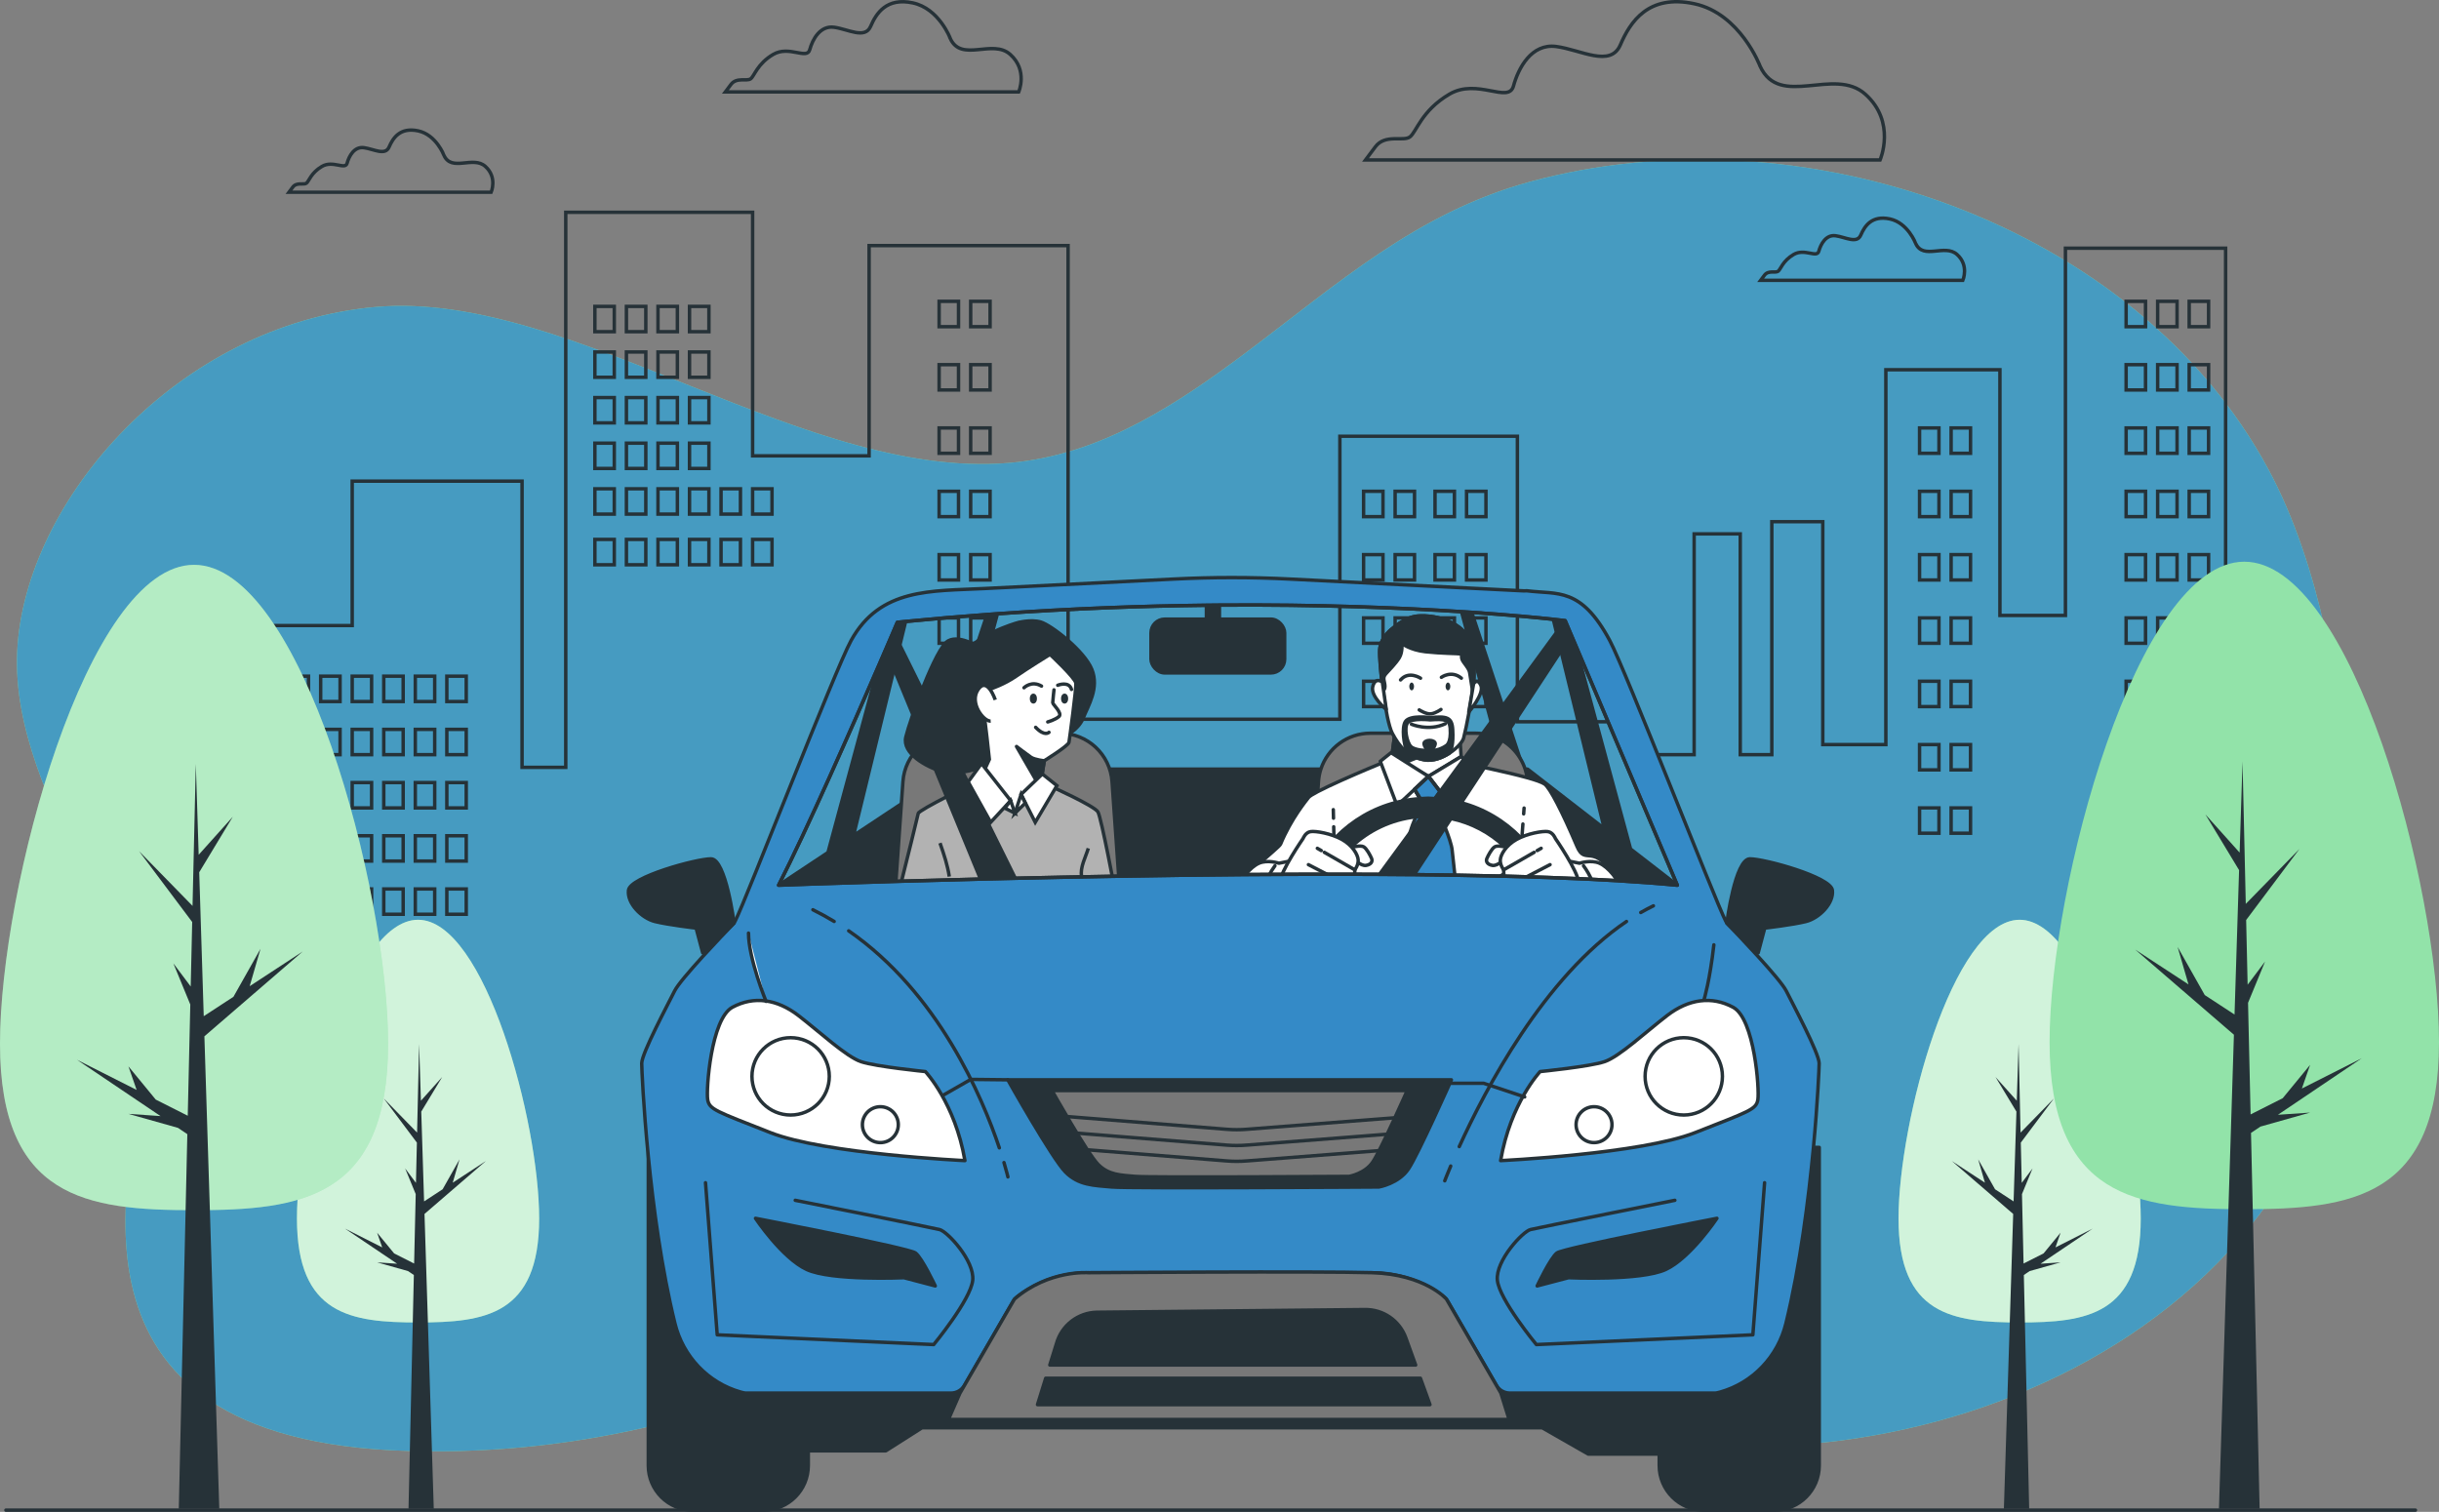 <?xml version="1.0" encoding="UTF-8"?>
<svg xmlns="http://www.w3.org/2000/svg" viewBox="0 0 707.74 438.76">
  <rect x="0" y="0" width="707.74" height="438.76" fill="#808080" stroke="none"/>
  <defs>
    <style>
      .cls-1, .cls-2, .cls-3, .cls-4, .cls-5, .cls-6, .cls-7, .cls-8, .cls-9, .cls-10, .cls-11 {
        stroke: #263238;
      }

      .cls-1, .cls-3, .cls-4, .cls-8, .cls-11 {
        stroke-miterlimit: 10;
      }

      .cls-1, .cls-7, .cls-12, .cls-13 {
        fill: #fff;
      }

      .cls-2 {
        fill: #348ac7;
      }

      .cls-2, .cls-4, .cls-5, .cls-6, .cls-7, .cls-9, .cls-10 {
        stroke-linecap: round;
      }

      .cls-2, .cls-5, .cls-6, .cls-7, .cls-9, .cls-10 {
        stroke-linejoin: round;
      }

      .cls-3, .cls-10, .cls-14 {
        fill: #263238;
      }

      .cls-4, .cls-8, .cls-9 {
        fill: none;
      }

      .cls-15 {
        fill: #348ac7;
        opacity: .8;
      }

      .cls-5 {
        fill: #787878;
      }

      .cls-6 {
        fill: #348ac7;
      }

      .cls-16 {
        fill: #92e3a9;
      }

      .cls-12 {
        opacity: .58;
      }

      .cls-13 {
        opacity: .31;
      }

      .cls-11 {
        fill: #b2b2b2;
      }
    </style>
  </defs>
  <g id="Background_Simple" data-name="Background Simple">
    <g>
      <path class="cls-16" d="m666.68,335.31c17.26-31.96,19.81-68.47,15.76-103.71-3.59-31.26-9.01-67.12-24.17-95.33-38.4-71.48-135.47-105.02-214.29-83.53-32.87,8.96-55.93,29.75-82.33,49.52-19.51,14.62-40.93,28.9-66.14,31.82-60.39,7-129.12-50-186.39-45C51.85,94.08,7.07,145.08,4.99,189.08c-2.08,44,41.65,89,37.49,119-4.17,30-31.24,110,76.01,113s163.48-57,205.13-44c41.65,13,133.28,51,210.34,41,50.27-6.52,99.42-31.21,126.97-73.14,2.08-3.16,3.99-6.37,5.75-9.62Z"/>
      <path class="cls-15" d="m666.68,335.31c17.26-31.96,19.81-68.47,15.76-103.71-3.59-31.26-9.01-67.12-24.17-95.33-38.4-71.48-135.47-105.02-214.29-83.53-32.87,8.96-55.93,29.75-82.33,49.52-19.51,14.62-40.93,28.9-66.14,31.82-60.39,7-129.12-50-186.39-45C51.85,94.08,7.07,145.08,4.99,189.08c-2.08,44,41.65,89,37.49,119-4.17,30-31.24,110,76.01,113s163.48-57,205.13-44c41.65,13,133.28,51,210.34,41,50.27-6.52,99.42-31.21,126.97-73.14,2.08-3.16,3.99-6.37,5.75-9.62Z"/>
    </g>
  </g>
  <g id="Floor">
    <line class="cls-9" x1="1.72" y1="438.26" x2="700.9" y2="438.26"/>
  </g>
  <g id="Clouds">
    <path class="cls-4" d="m275.76,11.17s-3.26-8.7-10.88-10.33c-7.61-1.63-10.61,2.99-12.24,6.8-1.63,3.81-6.53.82-10.61.27s-6.26,3.54-7.07,6.53c-.82,2.99-5.98-1.36-10.61,1.36-4.62,2.72-5.44,6.26-6.53,7.07s-4.08-.54-5.71,1.63l-1.63,2.18h85.12s2.72-6.26-2.45-10.88c-5.17-4.62-14.14,2.45-17.41-4.62Z"/>
    <path class="cls-4" d="m510.74,19.22s-5.72-15.27-19.08-18.13c-13.36-2.86-18.61,5.25-21.47,11.93-2.86,6.68-11.45,1.43-18.61.48-7.16-.95-10.97,6.2-12.4,11.45-1.43,5.25-10.5-2.39-18.61,2.39-8.11,4.77-9.54,10.97-11.45,12.4-1.91,1.43-7.16-.95-10.02,2.86l-2.86,3.82h149.32s4.77-10.97-4.29-19.08c-9.06-8.11-24.81,4.29-30.53-8.11Z"/>
    <path class="cls-4" d="m128.84,45.1s-2.25-6-7.5-7.12c-5.25-1.12-7.31,2.06-8.44,4.69-1.12,2.62-4.5.56-7.31.19-2.81-.37-4.31,2.44-4.87,4.5-.56,2.06-4.12-.94-7.31.94-3.19,1.87-3.75,4.31-4.5,4.87-.75.56-2.81-.37-3.94,1.12l-1.12,1.5h58.67s1.87-4.31-1.69-7.5c-3.56-3.19-9.75,1.69-12-3.19Z"/>
    <path class="cls-4" d="m555.89,70.66s-2.25-6-7.5-7.12c-5.25-1.12-7.31,2.06-8.44,4.69-1.12,2.62-4.5.56-7.31.19-2.81-.38-4.31,2.44-4.87,4.5-.56,2.06-4.12-.94-7.31.94-3.19,1.87-3.75,4.31-4.5,4.87-.75.56-2.81-.37-3.94,1.12l-1.12,1.5h58.67s1.87-4.31-1.69-7.5c-3.56-3.19-9.75,1.69-12-3.19Z"/>
  </g>
  <g id="Buildings">
    <g>
      <polyline class="cls-4" points="46.57 271.21 76.15 271.21 76.15 181.54 102.2 181.54 102.2 139.64 151.49 139.64 151.49 222.7 164.17 222.7 164.17 61.61 218.39 61.61 218.39 132.29 252.19 132.29 252.19 71.28 309.93 71.28 309.93 208.73 388.8 208.73 388.8 126.6 440.31 126.6 440.31 209.47 471.89 209.47 471.89 219.02 491.6 219.02 491.6 154.94 504.98 154.94 504.98 219.02 514.14 219.02 514.14 151.4 528.93 151.4 528.93 216.08 547.23 216.08 547.23 107.3 580.33 107.3 580.33 178.6 599.34 178.6 599.34 72.02 645.82 72.02 645.82 287.38"/>
      <g>
        <rect class="cls-4" x="83.89" y="196.24" width="5.63" height="7.35"/>
        <rect class="cls-4" x="93.05" y="196.24" width="5.63" height="7.35"/>
        <rect class="cls-4" x="102.2" y="196.24" width="5.63" height="7.35"/>
        <rect class="cls-4" x="111.36" y="196.24" width="5.63" height="7.35"/>
        <rect class="cls-4" x="120.51" y="196.24" width="5.63" height="7.35"/>
        <rect class="cls-4" x="129.66" y="196.24" width="5.63" height="7.35"/>
      </g>
      <g>
        <rect class="cls-4" x="172.62" y="141.85" width="5.63" height="7.35"/>
        <rect class="cls-4" x="181.77" y="141.85" width="5.63" height="7.35"/>
        <rect class="cls-4" x="190.93" y="141.85" width="5.63" height="7.35"/>
        <rect class="cls-4" x="200.08" y="141.85" width="5.63" height="7.35"/>
        <rect class="cls-4" x="172.62" y="128.61" width="5.63" height="7.35"/>
        <rect class="cls-4" x="181.77" y="128.61" width="5.63" height="7.35"/>
        <rect class="cls-4" x="190.93" y="128.61" width="5.63" height="7.35"/>
        <rect class="cls-4" x="200.08" y="128.61" width="5.63" height="7.35"/>
        <rect class="cls-4" x="172.62" y="115.38" width="5.63" height="7.35"/>
        <rect class="cls-4" x="181.77" y="115.38" width="5.63" height="7.35"/>
        <rect class="cls-4" x="190.93" y="115.38" width="5.63" height="7.35"/>
        <rect class="cls-4" x="200.08" y="115.38" width="5.63" height="7.35"/>
        <rect class="cls-4" x="172.62" y="102.15" width="5.63" height="7.35"/>
        <rect class="cls-4" x="181.77" y="102.15" width="5.63" height="7.35"/>
        <rect class="cls-4" x="190.93" y="102.15" width="5.63" height="7.35"/>
        <rect class="cls-4" x="200.08" y="102.15" width="5.63" height="7.35"/>
        <rect class="cls-4" x="172.62" y="88.92" width="5.63" height="7.35"/>
        <rect class="cls-4" x="181.77" y="88.92" width="5.63" height="7.35"/>
        <rect class="cls-4" x="190.93" y="88.92" width="5.63" height="7.35"/>
        <rect class="cls-4" x="200.08" y="88.92" width="5.63" height="7.35"/>
        <rect class="cls-4" x="209.23" y="141.85" width="5.63" height="7.35"/>
        <rect class="cls-4" x="218.39" y="141.85" width="5.63" height="7.35"/>
      </g>
      <g>
        <rect class="cls-4" x="172.62" y="156.55" width="5.63" height="7.35"/>
        <rect class="cls-4" x="181.77" y="156.55" width="5.63" height="7.35"/>
        <rect class="cls-4" x="190.93" y="156.55" width="5.63" height="7.35"/>
        <rect class="cls-4" x="200.08" y="156.55" width="5.63" height="7.35"/>
        <rect class="cls-4" x="209.23" y="156.55" width="5.63" height="7.35"/>
        <rect class="cls-4" x="218.39" y="156.55" width="5.63" height="7.35"/>
      </g>
      <g>
        <rect class="cls-4" x="83.89" y="211.67" width="5.63" height="7.35"/>
        <rect class="cls-4" x="93.05" y="211.67" width="5.63" height="7.35"/>
        <rect class="cls-4" x="102.2" y="211.67" width="5.63" height="7.35"/>
        <rect class="cls-4" x="111.36" y="211.67" width="5.63" height="7.35"/>
        <rect class="cls-4" x="120.51" y="211.67" width="5.63" height="7.35"/>
        <rect class="cls-4" x="129.66" y="211.67" width="5.63" height="7.35"/>
      </g>
      <g>
        <rect class="cls-4" x="83.89" y="227.11" width="5.63" height="7.35"/>
        <rect class="cls-4" x="93.05" y="227.11" width="5.63" height="7.35"/>
        <rect class="cls-4" x="102.2" y="227.11" width="5.63" height="7.35"/>
        <rect class="cls-4" x="111.36" y="227.11" width="5.63" height="7.35"/>
        <rect class="cls-4" x="120.51" y="227.11" width="5.63" height="7.35"/>
        <rect class="cls-4" x="129.66" y="227.11" width="5.63" height="7.35"/>
      </g>
      <g>
        <rect class="cls-4" x="83.89" y="242.54" width="5.63" height="7.35"/>
        <rect class="cls-4" x="93.05" y="242.54" width="5.63" height="7.35"/>
        <rect class="cls-4" x="102.2" y="242.54" width="5.63" height="7.35"/>
        <rect class="cls-4" x="111.36" y="242.54" width="5.63" height="7.35"/>
        <rect class="cls-4" x="120.51" y="242.54" width="5.63" height="7.35"/>
        <rect class="cls-4" x="129.66" y="242.54" width="5.63" height="7.35"/>
      </g>
      <g>
        <rect class="cls-4" x="83.89" y="257.98" width="5.63" height="7.35"/>
        <rect class="cls-4" x="93.05" y="257.98" width="5.63" height="7.35"/>
        <rect class="cls-4" x="102.2" y="257.98" width="5.63" height="7.35"/>
        <rect class="cls-4" x="111.36" y="257.98" width="5.63" height="7.35"/>
        <rect class="cls-4" x="120.51" y="257.98" width="5.63" height="7.35"/>
        <rect class="cls-4" x="129.66" y="257.98" width="5.63" height="7.35"/>
      </g>
      <rect class="cls-4" x="616.95" y="87.45" width="5.63" height="7.35"/>
      <rect class="cls-4" x="626.1" y="87.45" width="5.63" height="7.35"/>
      <rect class="cls-4" x="635.25" y="87.45" width="5.63" height="7.35"/>
      <rect class="cls-4" x="616.95" y="105.83" width="5.63" height="7.35"/>
      <rect class="cls-4" x="626.1" y="105.83" width="5.63" height="7.35"/>
      <rect class="cls-4" x="635.25" y="105.83" width="5.63" height="7.35"/>
      <rect class="cls-4" x="616.95" y="124.2" width="5.63" height="7.35"/>
      <rect class="cls-4" x="626.1" y="124.2" width="5.63" height="7.35"/>
      <rect class="cls-4" x="635.25" y="124.2" width="5.63" height="7.35"/>
      <rect class="cls-4" x="616.95" y="142.58" width="5.63" height="7.35"/>
      <rect class="cls-4" x="626.1" y="142.58" width="5.63" height="7.35"/>
      <rect class="cls-4" x="635.25" y="142.58" width="5.63" height="7.35"/>
      <rect class="cls-4" x="616.95" y="160.96" width="5.63" height="7.35"/>
      <rect class="cls-4" x="626.1" y="160.96" width="5.63" height="7.35"/>
      <rect class="cls-4" x="635.25" y="160.96" width="5.63" height="7.35"/>
      <rect class="cls-4" x="616.95" y="179.33" width="5.63" height="7.35"/>
      <rect class="cls-4" x="626.1" y="179.33" width="5.63" height="7.35"/>
      <rect class="cls-4" x="635.25" y="179.33" width="5.63" height="7.35"/>
      <rect class="cls-4" x="616.95" y="197.71" width="5.63" height="7.35"/>
      <rect class="cls-4" x="626.1" y="197.71" width="5.63" height="7.35"/>
      <rect class="cls-4" x="635.25" y="197.71" width="5.63" height="7.35"/>
      <rect class="cls-4" x="616.95" y="216.08" width="5.63" height="7.35"/>
      <rect class="cls-4" x="626.1" y="216.08" width="5.63" height="7.35"/>
      <rect class="cls-4" x="635.25" y="216.08" width="5.63" height="7.35"/>
      <rect class="cls-4" x="616.95" y="234.46" width="5.63" height="7.35"/>
      <rect class="cls-4" x="626.1" y="234.46" width="5.63" height="7.35"/>
      <rect class="cls-4" x="557.01" y="124.2" width="5.63" height="7.35"/>
      <rect class="cls-4" x="566.17" y="124.2" width="5.63" height="7.35"/>
      <rect class="cls-4" x="557.01" y="142.58" width="5.63" height="7.35"/>
      <rect class="cls-4" x="566.17" y="142.58" width="5.63" height="7.35"/>
      <rect class="cls-4" x="557.01" y="160.96" width="5.63" height="7.35"/>
      <rect class="cls-4" x="566.17" y="160.96" width="5.63" height="7.35"/>
      <rect class="cls-4" x="557.01" y="179.33" width="5.63" height="7.35"/>
      <rect class="cls-4" x="566.17" y="179.33" width="5.63" height="7.35"/>
      <rect class="cls-4" x="557.01" y="197.71" width="5.63" height="7.35"/>
      <rect class="cls-4" x="566.17" y="197.71" width="5.63" height="7.35"/>
      <rect class="cls-4" x="557.01" y="216.08" width="5.63" height="7.35"/>
      <rect class="cls-4" x="566.17" y="216.08" width="5.63" height="7.35"/>
      <rect class="cls-4" x="557.01" y="234.46" width="5.63" height="7.35"/>
      <rect class="cls-4" x="566.17" y="234.46" width="5.63" height="7.35"/>
      <rect class="cls-4" x="395.68" y="142.58" width="5.63" height="7.35"/>
      <rect class="cls-4" x="404.83" y="142.58" width="5.63" height="7.35"/>
      <rect class="cls-4" x="395.68" y="160.96" width="5.63" height="7.35"/>
      <rect class="cls-4" x="404.83" y="160.96" width="5.63" height="7.35"/>
      <rect class="cls-4" x="395.68" y="179.33" width="5.63" height="7.35"/>
      <rect class="cls-4" x="404.83" y="179.33" width="5.63" height="7.35"/>
      <rect class="cls-4" x="395.68" y="197.71" width="5.63" height="7.35"/>
      <rect class="cls-4" x="404.83" y="197.71" width="5.63" height="7.35"/>
      <rect class="cls-4" x="395.68" y="216.08" width="5.63" height="7.35"/>
      <rect class="cls-4" x="404.83" y="216.08" width="5.63" height="7.35"/>
      <rect class="cls-4" x="395.68" y="234.46" width="5.63" height="7.35"/>
      <rect class="cls-4" x="404.83" y="234.46" width="5.63" height="7.35"/>
      <rect class="cls-4" x="416.41" y="142.58" width="5.63" height="7.35"/>
      <rect class="cls-4" x="425.56" y="142.58" width="5.63" height="7.35"/>
      <rect class="cls-4" x="416.41" y="160.96" width="5.63" height="7.35"/>
      <rect class="cls-4" x="425.56" y="160.96" width="5.63" height="7.35"/>
      <rect class="cls-4" x="416.41" y="179.33" width="5.63" height="7.35"/>
      <rect class="cls-4" x="425.56" y="179.33" width="5.63" height="7.35"/>
      <rect class="cls-4" x="416.41" y="197.71" width="5.63" height="7.35"/>
      <rect class="cls-4" x="425.56" y="197.71" width="5.63" height="7.35"/>
      <rect class="cls-4" x="416.41" y="216.08" width="5.63" height="7.35"/>
      <rect class="cls-4" x="425.56" y="216.08" width="5.63" height="7.35"/>
      <rect class="cls-4" x="416.41" y="234.46" width="5.63" height="7.35"/>
      <rect class="cls-4" x="425.56" y="234.46" width="5.63" height="7.35"/>
      <rect class="cls-4" x="272.51" y="87.45" width="5.63" height="7.35"/>
      <rect class="cls-4" x="281.67" y="87.45" width="5.63" height="7.35"/>
      <rect class="cls-4" x="272.51" y="105.83" width="5.63" height="7.35"/>
      <rect class="cls-4" x="281.67" y="105.83" width="5.63" height="7.35"/>
      <rect class="cls-4" x="272.51" y="124.2" width="5.63" height="7.35"/>
      <rect class="cls-4" x="281.67" y="124.2" width="5.63" height="7.35"/>
      <rect class="cls-4" x="272.51" y="142.58" width="5.63" height="7.35"/>
      <rect class="cls-4" x="281.67" y="142.58" width="5.63" height="7.35"/>
      <rect class="cls-4" x="272.51" y="160.96" width="5.63" height="7.35"/>
      <rect class="cls-4" x="281.67" y="160.96" width="5.63" height="7.35"/>
      <rect class="cls-4" x="272.51" y="179.33" width="5.63" height="7.35"/>
      <rect class="cls-4" x="281.67" y="179.33" width="5.63" height="7.35"/>
      <rect class="cls-4" x="272.51" y="197.71" width="5.63" height="7.35"/>
      <rect class="cls-4" x="281.67" y="197.71" width="5.63" height="7.35"/>
      <rect class="cls-4" x="272.51" y="216.08" width="5.63" height="7.35"/>
      <rect class="cls-4" x="281.67" y="216.08" width="5.63" height="7.35"/>
      <rect class="cls-4" x="272.51" y="234.46" width="5.63" height="7.35"/>
      <rect class="cls-4" x="281.67" y="234.46" width="5.63" height="7.35"/>
      <rect class="cls-4" x="635.25" y="234.46" width="5.63" height="7.35"/>
    </g>
  </g>
  <g id="Trees">
    <g>
      <path class="cls-16" d="m621.19,353.62c0,28.05-15.73,30.17-35.14,30.17s-35.14-2.12-35.14-30.17,15.73-86.69,35.14-86.69,35.14,58.64,35.14,86.69Z"/>
      <path class="cls-12" d="m621.19,353.62c0,28.05-15.73,30.17-35.14,30.17s-35.14-2.12-35.14-30.17,15.73-86.69,35.14-86.69,35.14,58.64,35.14,86.69Z"/>
      <polygon class="cls-14" points="597.93 366.35 592.12 366.75 607.26 356.55 596.45 362.01 597.93 357.74 592.99 363.76 587.19 366.69 586.73 346.54 589.8 339.09 586.66 343.28 586.39 331.6 596.02 318.76 586.32 328.69 585.74 302.98 585.22 319.44 579.04 312.55 585.12 322.6 584.3 348.66 578.92 345.14 574.02 336.46 575.98 343.23 566.37 336.94 584.18 352.3 581.48 437.85 588.82 437.85 587.27 370.02 588.96 368.88 597.93 366.35"/>
    </g>
    <g>
      <path class="cls-16" d="m707.74,302.41c0,45.11-25.3,48.52-56.5,48.52s-56.5-3.41-56.5-48.52,25.3-139.4,56.5-139.4,56.5,94.3,56.5,139.4Z"/>
      <polygon class="cls-14" points="670.34 322.88 661 323.52 685.34 307.11 667.95 315.9 670.34 309.03 662.39 318.71 653.07 323.42 652.33 291.03 657.27 279.04 652.21 285.78 651.78 267 667.26 246.36 651.67 262.32 650.73 220.98 649.89 247.44 639.96 236.36 649.73 252.52 648.41 294.43 639.77 288.78 631.89 274.81 635.05 285.69 619.58 275.58 648.23 300.29 643.89 437.85 655.69 437.85 653.19 328.78 655.92 326.95 670.34 322.88"/>
    </g>
    <g>
      <path class="cls-16" d="m86.17,353.62c0,28.05,15.73,30.17,35.14,30.17s35.14-2.12,35.14-30.17-15.73-86.69-35.14-86.69-35.14,58.64-35.14,86.69Z"/>
      <path class="cls-12" d="m86.17,353.62c0,28.05,15.73,30.17,35.14,30.17s35.14-2.12,35.14-30.17-15.73-86.69-35.14-86.69-35.14,58.64-35.14,86.69Z"/>
      <polygon class="cls-14" points="109.43 366.35 115.24 366.75 100.1 356.55 110.91 362.01 109.43 357.74 114.37 363.76 120.17 366.69 120.63 346.54 117.56 339.09 120.7 343.28 120.97 331.6 111.34 318.76 121.03 328.69 121.62 302.98 122.14 319.44 128.32 312.55 122.24 322.6 123.06 348.66 128.44 345.14 133.34 336.46 131.37 343.23 140.99 336.94 123.18 352.3 125.87 437.85 118.54 437.85 120.09 370.02 118.4 368.88 109.43 366.35"/>
    </g>
    <g>
      <path class="cls-16" d="m0,302.86c0,44.96,25.21,48.35,56.31,48.35s56.31-3.39,56.31-48.35-25.21-138.94-56.31-138.94S0,257.9,0,302.86Z"/>
      <path class="cls-13" d="m0,302.86c0,44.96,25.21,48.35,56.31,48.35s56.31-3.39,56.31-48.35-25.21-138.94-56.31-138.94S0,257.9,0,302.86Z"/>
      <polygon class="cls-14" points="37.27 323.26 46.58 323.9 22.32 307.55 39.65 316.31 37.27 309.47 45.19 319.11 54.48 323.8 55.22 291.52 50.3 279.57 55.34 286.29 55.77 267.57 40.34 247 55.87 262.9 56.82 221.7 57.65 248.07 67.55 237.03 57.81 253.14 59.12 294.91 67.74 289.28 75.59 275.36 72.45 286.2 87.86 276.12 59.31 300.75 63.63 437.85 51.88 437.85 54.36 329.15 51.65 327.32 37.27 323.26"/>
    </g>
  </g>
  <g id="Characters">
    <g>
      <g>
        <g>
          <rect class="cls-10" x="333.99" y="179.68" width="38.79" height="15.61" rx="3.99" ry="3.99"/>
          <rect class="cls-10" x="350.07" y="172.11" width="3.78" height="11.83"/>
        </g>
        <path class="cls-10" d="m473.15,246.38l-16.08-59.45-.83-3.04-.72-2.66-1.27-4.71-31.46-3.88,1.31,4.88,2.05,7.59,1.52,5.66,5.03,18.69,1.2,4.44.77,2.88,1.73,6.42h-159.11l.58-2.15,2.22-8.26,1.01-3.74,4.52-16.81,2.34-8.68,1.47-5.44,1.47-5.48-31.46,3.88-1.28,4.72-1.6,5.91-1.69,6.26-14.61,53.99-14.33,9.5h260.79l-13.57-10.52Zm-62.68-17.31l4.03-3.76,3.37,4.41-1.5,2.05c-.65-.04-1.31-.06-1.97-.06-.77,0-1.53.02-2.29.07l-1.64-2.71Zm16.59-51.36l-.39-1.19,23.7,1.72.36,1.49.93,3.83,1.3,5.33,12.57,51.58-22.27-17.27h-1.19l-1.12-3.4-2.77-8.38-2.14-6.51-8.98-27.2Zm-167.62,16.43l1.68-6.92,1.67-6.86.52-2.12,23.71-1.72-.6,1.82-2.48,7.5-.53,1.61-5.73,17.36-2.68,8.12-.46,1.4-2.96,8.98-.06.19-1.1,3.32.57.19-9.42,6.26-13.9,9.22,11.77-48.35Z"/>
      </g>
      <g>
        <path class="cls-5" d="m325.03,260.1l-2.34-33.27c-.55-7.9-7.13-14.03-15.05-14.03h-30.58c-7.92,0-14.5,6.13-15.05,14.03l-2.34,33.27h65.35Z"/>
        <path class="cls-5" d="m445.48,258.39l-.1-1.49-.17-2.38-.08-1.17-.06-.76-.13-1.94-.22-3.04-.03-.43-.36-5.22-1.07-15.14c-.03-.38-.07-.76-.12-1.13-.13-.85-.32-1.69-.58-2.49-.4-1.21-.94-2.35-1.61-3.4-1.27-2.01-3-3.69-5.04-4.91-.64-.37-1.31-.71-2.01-.99-1.18-.48-2.43-.81-3.73-.98-.64-.09-1.29-.13-1.96-.13h-30.57c-6.67,0-12.38,4.34-14.35,10.41-.38,1.15-.61,2.36-.7,3.62l-.2,2.91-.82,11.6-.72,10.21-.08,1.21-.07.97-.23,3.18-.22,3.19h65.35l-.12-1.7Zm-31.08-26.68c-.77,0-1.53.02-2.29.07l-1.64-2.71,4.03-3.76,3.37,4.41-1.5,2.05c-.65-.04-1.31-.06-1.97-.06Z"/>
      </g>
      <g>
        <g>
          <path class="cls-3" d="m284.63,188.21s-5.86-4.19-9.49-2.23c-3.63,1.95-11.17,23.18-12.29,27.92s5.86,8.66,10.61,10.05c4.75,1.4,14.24-1.68,16.47-3.91s-5.31-31.83-5.31-31.83Z"/>
          <path class="cls-11" d="m324.24,260.98c-.36-1.13-.57-1.83-.57-1.83,0,0-4.07-21.79-5.08-23.53-1.02-1.74-13.65-7.41-13.65-7.41l-21.93-1.16s-16.41,7.99-16.56,9.01c-.08.54-3.22,13.18-6.15,24.92h63.95Z"/>
          <path class="cls-8" d="m272.77,244.67c1.29,3.73,2.16,6.35,2.69,9.72"/>
          <path class="cls-8" d="m315.8,246.19c-.7,2.4-2.47,5.58-1.94,8.14"/>
        </g>
        <g>
          <path class="cls-3" d="m295.2,180.74s-13.05,3.63-16.68,10.64c-3.63,7.01-3.87,8.58-1.81,11.97,2.05,3.38,7.13,9.43,11.85,11.85,4.71,2.42,19.7-1.09,19.7-1.09,0,0,4.59-2.05,6.04-5.68,1.45-3.63,4.71-8.7,2.54-14.14-2.18-5.44-11.85-12.93-14.87-13.78-3.02-.85-6.77.24-6.77.24Z"/>
          <g>
            <path class="cls-1" d="m304.7,189.91s-6.51,4.01-9.85,6.34c-3.34,2.34-7.35,3.67-7.35,3.67,0,0-3,1.34-2.34,4.84.67,3.51,1.93,15.62,1.93,15.62l-2.27,4.92,9.68,10.68,7.68-10.02.83-5.18s7.01-4.34,7.18-5.34c.17-1,2.17-15.69,2-17.19-.17-1.5-7.51-8.35-7.51-8.35Z"/>
            <path class="cls-9" d="m305.84,200.2s-.36,3.26-.36,3.75,2.9,3.02,1.81,3.99c-1.09.97-3.26,1.57-3.26,1.57"/>
            <path class="cls-9" d="m304.39,212.53s-1.21,1.33-3.87-1.45"/>
            <path class="cls-10" d="m303.04,220.79s-2.76-.29-3.84-1.01c-1.09-.73-4.23-3.14-4.23-3.14l6.16,10.64,1.07-1.31.83-5.18Z"/>
            <path class="cls-1" d="m288.8,203.1s-2.3-6.89-4.96-3.02c-2.66,3.87,1.57,9.31,3.63,9.19"/>
            <ellipse class="cls-14" cx="299.86" cy="202.74" rx="1.03" ry="1.45"/>
            <ellipse class="cls-14" cx="308.92" cy="202.74" rx="1.03" ry="1.45"/>
            <path class="cls-9" d="m297.14,199.59s2.18-2.18,5.08-.48"/>
            <path class="cls-9" d="m306.93,198.87s3.26-1.33,3.99,1.21"/>
          </g>
          <polygon class="cls-1" points="284.81 221.59 293.27 232.35 287.47 238.64 280.94 226.91 284.81 221.59"/>
          <polyline class="cls-10" points="257.61 180.12 296.99 259.68 286.4 259.68 254.66 182.55"/>
          <polygon class="cls-1" points="293.27 232.35 294.52 235.99 291.58 234.53 293.27 232.35"/>
          <polygon class="cls-1" points="296.29 230.54 300.4 238.64 306.69 228 302.46 224.62 296.29 230.54"/>
          <polygon class="cls-1" points="296.29 230.54 294.52 235.99 297.5 233.08 296.29 230.54"/>
        </g>
      </g>
      <g>
        <g>
          <path class="cls-7" d="m469.39,255.71s-.02-.03-.02-.04c-.02-.03-.04-.06-.05-.09h-.01c-7.07-11.83-9.16-3.96-11.69-9.93-4.28-10.06-7.9-17.07-9.43-18.12-.78-.53-2.67-1.18-5.05-1.84-3.1-.86-7.01-1.76-10.35-2.49-.72-.15-1.4-.3-2.05-.43-1.89-.4-3.44-.71-4.31-.88-.49-.1-.76-.15-.76-.15l-1.92-.05-3.13-.08-12.48-.32h-.37s-.59-.03-.59-.03l-5.42-.14s-.37.15-1.01.42c-.89.36-2.3.95-3.99,1.66-4.45,1.89-10.79,4.65-14.37,6.53-1.42.74-2.41,1.35-2.68,1.71-.6.8-5.04,6.1-8.13,13.56-.21.52-3.67,3.4-5.9,5.38-1.01.89-1.76,1.6-1.86,1.84-.22.54-.41,1.07-.58,1.58-.36,1.09-.6,2.12-.74,3.1-.87,5.62,1.24,9.41,1.87,10.39h102.07c.59-1.31,3.24-7.36,3.2-10.39-.01-.48-.08-.89-.25-1.19Zm-51.52-25.99l-1.5,2.05c-.65-.04-1.31-.06-1.97-.06-.77,0-1.53.02-2.29.07l-1.64-2.71,4.03-3.76,3.37,4.41Z"/>
          <path class="cls-9" d="m387.01,239.94c.24,8.25.24,16.13.58,24.27"/>
          <line class="cls-9" x1="386.89" y1="234.97" x2="386.95" y2="237.45"/>
          <path class="cls-9" d="m441.91,239.14c-.48,6.34-.95,12.69-1.43,19.03-.15,2.02-.3,4.05-.46,6.07"/>
          <line class="cls-9" x1="442.25" y1="234.51" x2="442.13" y2="236.19"/>
        </g>
        <path class="cls-2" d="m423.63,267.29h-15.98c.09-1.42.19-3.02.28-4.69.04-.82.08-1.66.13-2.51.04-.98.08-1.96.12-2.93.01-.09.01-.18.01-.26.04-1.06.07-2.1.09-3.09.06-2.2.06-4.18-.02-5.65-.12-2.14.29-4.41.9-6.53.48-1.67,1.09-3.24,1.68-4.57,1.06-2.4,2.04-4.01,2.04-4.01l-.77-1.27c.76-.05,1.52-.07,2.29-.07.66,0,1.32.02,1.97.06l1.5-2.05-3.37-4.41-4.03,3.76-.46-.76,2.6-4.04.07-.11.62-.96.33-.51.49.51,1.42,1.48,3.41,3.57.3.31-1.12,1.48-1.33,1.75-.67.89s.9,1.92,1.96,4.4c.41.96.85,2.01,1.26,3.05,1,2.53,1.87,5.07,2.02,6.53.12,1.09.42,3.91.8,7.32.1.93.2,1.91.31,2.92.12,1.05.23,2.12.35,3.19.07.63.14,1.26.21,1.89.21,1.89.41,3.71.59,5.31Z"/>
        <polygon class="cls-7" points="404.89 211.95 403.89 219.44 414.5 225.31 423.99 219.57 423.62 214.07 404.89 211.95"/>
        <polygon class="cls-10" points="403.89 219.44 407.45 221.42 413.49 218.89 406.76 212.16 404.89 211.95 403.89 219.44"/>
        <g>
          <path class="cls-7" d="m404.14,182.32s-3.53,2.52-3.78,6.18c-.25,3.66,1.64,20.55,3.66,24.33,2.02,3.78,4.41,6.81,9.33,7.69s10.72-4.03,11.35-6.3c.63-2.27,3.03-13.99,3.03-18.41s.5-9.46-3.53-13.11c-4.03-3.66-10.59-4.41-13.74-3.78-3.15.63-6.3,3.4-6.3,3.4Z"/>
          <path class="cls-10" d="m424.19,182.7c-4.03-3.66-10.59-4.41-13.74-3.78-3.15.63-6.3,3.4-6.3,3.4,0,0-3.53,2.52-3.78,6.18-.12,1.78.26,6.7.92,11.72.26.04.59-.08.59-1,0-1.51-.88-2.4.25-3.66,1.13-1.26,2.9-3.03,3.91-4.66,1.01-1.64.76-4.16.76-4.16,0,0,2.27,1.89,6.81,2.4,4.54.5,9.46.5,10.21.63.76.13-.25.88.88,2.4,1.13,1.51,1.64,2.27,1.76,3.03.11.65.69,4.3.84,5.3.25-1.85.42-3.51.42-4.66,0-4.41.5-9.46-3.53-13.11Z"/>
          <path class="cls-9" d="m411.83,206.02s2.14,1.39,3.53,1.13c1.39-.25,2.77-1.26,2.77-1.26"/>
          <path class="cls-9" d="m418.26,196.56s2.9-2.14,5.8.25"/>
          <path class="cls-9" d="m412.21,196.82s-3.4-2.27-5.8.5"/>
          <path class="cls-14" d="m410.32,199.21c0,.63-.31,1.13-.69,1.13s-.69-.51-.69-1.13.31-1.13.69-1.13.69.51.69,1.13Z"/>
          <path class="cls-14" d="m420.85,199.21c0,.63-.31,1.13-.69,1.13s-.69-.51-.69-1.13.31-1.13.69-1.13.69.51.69,1.13Z"/>
          <path class="cls-9" d="m409.56,210.18s4.92,2.14,9.83-.13"/>
          <path class="cls-7" d="m401.12,197.95s-2.02-1.64-2.77,1.26c-.76,2.9,3.91,6.68,3.91,6.68l-1.13-7.94Z"/>
          <path class="cls-7" d="m427.59,198.46s1.13-1.89,2.14.5c1.01,2.4-3.53,7.69-3.53,7.69l1.39-8.19Z"/>
          <path class="cls-10" d="m415.06,208.25s-6-.85-7.26,1.17c-1.09,1.74-.48,6.6.52,8.94,1.34,1.03,2.96,1.79,5.03,2.16,2.44.44,5.11-.56,7.24-1.95.5-.71,1.21-2.5.95-6.88-.21-3.54-1.74-3.89-6.48-3.44Zm4.51,8.19s-1.96,1.5-4.78,1.42c-1.02-.03-4.28-.09-5.41-1.24-1.13-1.15-2.04-5.48-.91-6.89,1.13-1.41,6.52-.82,6.52-.82,4.26-.31,5.63-.07,5.82,2.41.35,4.57-1.25,5.12-1.25,5.12Z"/>
          <path class="cls-10" d="m416.47,215.8c0,.51-.73,2.06-1.63,2.06s-1.63-1.55-1.63-2.06.73-.93,1.63-.93,1.63.41,1.63.93Z"/>
        </g>
        <polygon class="cls-7" points="414.5 225.31 410.47 229.07 406.8 232.49 405.39 233.8 405.05 232.89 401.38 223.2 400.75 221.54 400.52 220.94 403.64 218.44 403.99 218.66 407.98 221.19 408.14 221.29 411.16 223.2 412.68 224.16 414.5 225.31"/>
        <polygon class="cls-7" points="426.74 222.19 426.35 223.2 422.74 232.64 421.87 234.93 419.69 232.09 418.13 230.04 417.87 229.72 414.5 225.31 415.54 224.68 417.99 223.2 420.62 221.61 423.99 219.57 424.76 220.31 426.43 221.89 426.74 222.19"/>
        <polygon class="cls-10" points="457.12 182.55 456.24 183.89 455.96 184.32 452.96 188.89 438.18 211.42 435.91 214.89 434.67 216.78 430.74 222.77 430.46 223.2 424.05 232.97 421.04 237.55 419.35 240.13 410.37 253.82 408.35 256.9 408.18 257.16 406.53 259.68 395.94 259.68 397.55 257.49 397.98 256.9 400.28 253.75 409.16 241.63 412.6 236.91 416.37 231.77 417.87 229.72 418.95 228.25 422.64 223.2 423.75 221.69 424.76 220.31 430.17 212.92 432.7 209.46 436.04 204.91 451.66 183.56 454.18 180.12 455.52 181.23 457.12 182.55"/>
        <path class="cls-7" d="m360.61,267.3h14.71c1.41-1.64,2.77-3.51,3.14-3.96.63-.78,2.34-3.6,1.25-7.5-1.09-3.91-4.69-6.1-4.69-6.1l-3.91.78s-3.28-1.09-5.78,0c-2.5,1.09-5.78,4.85-7.04,9.22-1,3.5.6,6.1,2.32,7.56Z"/>
        <path class="cls-9" d="m369.96,251.26c-2.74,3.75-4.66,8.66-1.77,12.87"/>
        <path class="cls-7" d="m392.28,245.87s2.59-.65,3.45-.11c.86.54,1.83,2.37,2.26,3.34.43.97-.22,1.83-1.62,2.05-1.4.22-3.23-1.62-3.23-1.62l-.86-3.67Z"/>
        <polygon class="cls-10" points="445.76 251.71 443.68 249.03 422.05 262.6 406.53 262.6 385.05 250.37 383.26 252.31 393.82 267.3 433.64 267.3 445.76 251.71"/>
        <path class="cls-10" d="m451.75,267.29h-5.14c-.09-1.55-.28-3.07-.59-4.55-.17-.9-.39-1.78-.65-2.65-.14-.49-.29-.97-.46-1.45-.19-.59-.41-1.17-.65-1.74-.28-.7-.59-1.39-.94-2.06-.05-.13-.11-.25-.19-.38,0-.02-.01-.04-.03-.06-.61-1.21-1.31-2.37-2.07-3.49-.03-.05-.07-.1-.11-.15-.15-.23-.32-.46-.48-.69-1.01-1.38-2.13-2.67-3.34-3.87-.03-.04-.07-.07-.1-.09-.12-.13-.25-.25-.37-.37-4.26-4.05-9.62-6.94-15.59-8.19-.97-.21-1.95-.37-2.95-.47-1.21-.15-2.44-.22-3.69-.22-.61,0-1.21.02-1.8.05-.59.03-1.18.08-1.76.15-7.21.79-13.71,3.96-18.69,8.7-1.31,1.25-2.51,2.6-3.59,4.05-.45.59-.87,1.2-1.28,1.83,0,.01-.02.03-.03.05-.42.65-.82,1.33-1.19,2.02-.08.14-.15.28-.23.42-.18.35-.36.71-.53,1.07-.27.56-.53,1.13-.76,1.7-.2.49-.39.98-.57,1.48-.2.56-.38,1.13-.54,1.71-.25.82-.45,1.66-.63,2.51-.31,1.53-.52,3.09-.61,4.69h-5.14c.04-.79.1-1.58.19-2.36.05-.48.11-.96.18-1.43.35-2.28.89-4.48,1.62-6.6.07-.2.14-.4.22-.6.1-.29.21-.58.32-.86.23-.58.47-1.15.73-1.72.14-.32.3-.65.46-.97.15-.33.32-.67.49-.99,1.58-3,3.54-5.76,5.84-8.21.22-.24.45-.48.68-.71,4.68-4.74,10.61-8.24,17.27-9.95.58-.15,1.16-.29,1.75-.4,1.73-.36,3.5-.6,5.31-.71.76-.05,1.52-.07,2.29-.07.66,0,1.32.02,1.97.06.14,0,.29.01.43.02.98.06,1.94.16,2.89.3,1.03.14,2.05.33,3.05.55.44.1.88.21,1.31.33,6.63,1.76,12.53,5.3,17.17,10.07.12.13.25.26.37.39,1.11,1.18,2.15,2.43,3.1,3.75.08.1.16.21.23.32,1.02,1.44,1.94,2.95,2.75,4.53.44.85.85,1.72,1.22,2.61.25.6.49,1.2.71,1.81.01.03.02.07.03.1.05.12.09.23.13.35.71,2.07,1.25,4.23,1.59,6.45.03.18.06.36.09.54h0c.15,1.12.26,2.26.31,3.4Z"/>
        <g>
          <path class="cls-7" d="m378.16,243.28s-6.58,9.49-6.79,12.83c-.22,3.34,1.29,6.79,4.53,7.33,3.23.54,3.77-1.51,3.77-1.51,0,0,7.01,1.51,7.33,1.51s1.08-.32,1.29-1.08c.22-.75.75-1.72.75-1.72,0,0,.97-.65,1.62-1.83.65-1.19.86-1.73.86-1.73,0,0,1.19-1.73,1.4-2.48.22-.75.22-2.16.22-2.16,0,0,1.08-1.4.97-2.91-.11-1.51-1.62-4.2-4.74-5.93-3.13-1.73-7.55-2.48-9.06-2.26-1.51.22-2.16,1.94-2.16,1.94Z"/>
          <line class="cls-9" x1="384.28" y1="247.35" x2="393.14" y2="252.44"/>
          <line class="cls-9" x1="382.26" y1="246.19" x2="383.39" y2="246.84"/>
          <line class="cls-9" x1="379.67" y1="250.93" x2="391.53" y2="257.08"/>
          <line class="cls-9" x1="381.28" y1="257.19" x2="389.05" y2="260.64"/>
          <line class="cls-9" x1="378.59" y1="256" x2="380.13" y2="256.68"/>
        </g>
        <path class="cls-7" d="m454.14,267.3h14.71c1.72-1.46,3.32-4.06,2.32-7.56-1.25-4.38-4.53-8.13-7.04-9.22-2.5-1.09-5.78,0-5.78,0l-3.91-.78s-3.6,2.19-4.69,6.1c-1.09,3.91.63,6.72,1.25,7.5.36.45,1.72,2.32,3.13,3.96Z"/>
        <path class="cls-9" d="m462.2,262.34c-.23.6-.53,1.2-.93,1.78"/>
        <path class="cls-9" d="m459.5,251.26c2.01,2.75,3.58,6.12,3.13,9.38"/>
        <path class="cls-7" d="m437.18,245.87s-2.59-.65-3.45-.11c-.86.54-1.83,2.37-2.26,3.34-.43.97.22,1.83,1.62,2.05,1.4.22,3.23-1.62,3.23-1.62l.86-3.67Z"/>
        <g>
          <path class="cls-7" d="m451.3,243.28s6.58,9.49,6.79,12.83c.22,3.34-1.29,6.79-4.53,7.33-3.23.54-3.77-1.51-3.77-1.51,0,0-7.01,1.51-7.33,1.51s-1.08-.32-1.29-1.08c-.22-.75-.75-1.72-.75-1.72,0,0-.97-.65-1.62-1.83-.65-1.19-.86-1.73-.86-1.73,0,0-1.19-1.73-1.4-2.48-.22-.75-.22-2.16-.22-2.16,0,0-1.08-1.4-.97-2.91.11-1.51,1.62-4.2,4.74-5.93,3.13-1.73,7.55-2.48,9.06-2.26,1.51.22,2.16,1.94,2.16,1.94Z"/>
          <line class="cls-9" x1="445.18" y1="247.35" x2="436.32" y2="252.44"/>
          <line class="cls-9" x1="447.21" y1="246.19" x2="446.07" y2="246.84"/>
          <line class="cls-9" x1="449.79" y1="250.93" x2="437.93" y2="257.08"/>
          <line class="cls-9" x1="448.18" y1="257.19" x2="440.41" y2="260.64"/>
          <line class="cls-9" x1="450.87" y1="256" x2="449.33" y2="256.68"/>
        </g>
      </g>
      <g>
        <g>
          <path class="cls-10" d="m481.46,332.99v63.16h-246.92v-63.16h-46.42v92.31c0,7.16,5.8,12.97,12.97,12.97h20.49c7.16,0,12.97-5.8,12.97-12.97v-4.26h22.49l10.53-6.7h179.92l13.4,7.66h20.58v3.3c0,7.16,5.8,12.97,12.97,12.97h20.49c7.16,0,12.97-5.8,12.97-12.97v-92.31h-46.42Z"/>
          <path class="cls-6" d="m518.3,287.53c-1.72-3.44-14.26-16.54-16.78-19.16-.08-.08-.15-.16-.21-.24h-.01c-.07-.09-.14-.18-.21-.27h0c-.11-.17-.22-.34-.31-.51-3.07-5.86-29.11-72.97-33.68-81.49-8.38-15.62-15.1-13.27-24.05-14.41-.26-.03-.52.05-.79.03l-67.94-3.43c-11.19-.57-22.4-.57-33.59-.01-18.39.92-36.78,1.82-55.17,2.76-15.35.78-30.14-.21-38.58,15.06-4.67,8.46-30.6,75.6-33.67,81.48-.09.18-.2.34-.31.5-.09.13-.19.25-.3.37-.04.05-.09.11-.14.16-2.53,2.63-15.06,15.72-16.78,19.16-1.91,3.83-9.57,18.18-9.57,21.05,0,1.25.45,12.34,1.92,27.14,1.43,14.47,3.83,32.5,7.72,48.36,2.35,9.57,9.59,17.23,19.07,19.91.67.19,1.17.3,1.44.3h59.61c1.6,0,3.09-.86,3.9-2.25l3.41-5.89,10.72-18.51c.2-.34.45-.66.73-.93.03-.04.07-.07.1-.09.07-.07.14-.13.21-.19.21-.17.46-.37.76-.59.11-.07.21-.15.32-.23,3.07-2.21,10.03-6.25,19.77-6.25h82.31c3.08,0,5.89.41,8.38,1.03.04.01.07.02.11.03,6.43,1.63,10.75,4.72,12.35,6.01.43.34.78.75,1.05,1.21l10.72,18.51,3.41,5.89c.8,1.39,2.29,2.25,3.9,2.25h59.61c.26,0,.77-.11,1.44-.3,9.47-2.68,16.72-10.34,19.06-19.91,4.13-16.87,6.59-36.2,7.99-51.09,1.25-13.42,1.65-23.23,1.65-24.41,0-2.87-7.65-17.22-9.57-21.05Zm-263.43-94.12c.8-1.85,1.54-3.55,2.19-5.06.87-2.02,1.6-3.72,2.15-5,.75-1.76,1.17-2.75,1.17-2.75.8-.08,1.61-.16,2.41-.24,8.03-.79,15.91-1.46,23.63-2.02,1.01-.08,2.01-.15,3.01-.22,21.72-1.53,42.11-2.26,60.64-2.47,1.27-.02,2.54-.03,3.79-.04,28.78-.22,52.88.79,70.24,1.91,1.01.06,2,.13,2.96.19,11.3.77,19.41,1.56,23.67,2.02,2.27.24,3.45.39,3.45.39l1.78,4.2,1.11,2.61,29.65,69.97c-5.27-.51-11.1-.95-17.4-1.32h-.01c-2.45-.14-4.98-.28-7.57-.41-1.28-.06-2.57-.12-3.88-.17-2.51-.12-5.07-.22-7.69-.31-.42-.02-.85-.04-1.28-.05-1.22-.04-2.44-.08-3.68-.12-.53-.02-1.06-.04-1.6-.05-.16-.01-.32-.01-.48-.01-.04-.01-.08-.01-.13-.01-.74-.02-1.49-.05-2.24-.06-1.42-.05-2.85-.09-4.3-.12-.36-.01-.72-.02-1.09-.02-4.31-.11-8.72-.2-13.2-.27-3.88-.06-7.82-.12-11.8-.16-.69,0-1.39-.01-2.09-.01-2.65-.03-5.32-.05-8-.06-2.39-.02-4.8-.03-7.21-.03h-2.14c-1.21-.01-2.42-.01-3.64-.01h-3.04c-1.18,0-2.36,0-3.55.01h-1.88c-2.26.01-4.51.01-6.77.03-1.23,0-2.45,0-3.67.02-1.72,0-3.43.01-5.14.03-.62,0-1.23.01-1.84.01-12.48.1-24.87.26-36.78.47-.63,0-1.26.02-1.88.03-9.78.17-19.23.36-28.13.57-3.45.08-6.82.16-10.09.24-8.3.2-16.01.41-22.92.61-.54.02-1.08.04-1.62.05-20.82.61-34.05,1.12-34.05,1.12,8.25-16.17,21.51-46.33,28.94-63.49Z"/>
          <path class="cls-5" d="m278.56,404.29l-3.35,7.66h162.7l-2.39-7.66-15.79-27.28s-6.22-7.18-21.53-7.66c-15.31-.48-82.31,0-82.31,0,0,0-11.48-.96-21.53,7.66l-15.79,27.28Z"/>
          <path class="cls-10" d="m292.44,313.37s12.92,22.97,16.75,26.8c3.83,3.83,8.13,3.83,13.4,4.31,5.26.48,77.52,0,77.52,0,0,0,5.74-.96,8.61-5.26,2.87-4.31,12.44-25.84,12.44-25.84h-128.72Z"/>
          <path class="cls-5" d="m305.26,316.49s10.35,18.39,13.41,21.46,6.51,3.07,10.73,3.45c4.22.38,62.08,0,62.08,0,0,0,4.6-.77,6.9-4.22,2.3-3.45,9.96-20.69,9.96-20.69h-103.08Z"/>
          <g>
            <path class="cls-10" d="m410.79,396.15l-2.86-7.91c-1.81-5-6.6-8.29-11.92-8.19l-77.72.78c-5.49.11-10.25,3.8-11.72,9.09l-1.94,6.22h106.16Z"/>
            <polygon class="cls-10" points="303.44 399.98 301.06 407.64 414.94 407.64 412.17 399.98 303.44 399.98"/>
          </g>
          <path class="cls-10" d="m501.08,267.91s2.39-18.66,6.7-18.66,23.45,5.26,23.93,9.09c.48,3.83-3.83,8.13-7.66,9.09-3.83.96-11.96,1.91-11.96,1.91l-1.91,7.18-9.09-8.61Z"/>
          <path class="cls-10" d="m213.01,267.91s-2.39-18.66-6.7-18.66-23.45,5.26-23.93,9.09c-.48,3.83,3.83,8.13,7.66,9.09,3.83.96,11.96,1.91,11.96,1.91l1.91,7.18,9.09-8.61Z"/>
          <path class="cls-7" d="m268.52,310.98s8.61,9.09,11.48,25.84c0,0-40.67-1.91-56.47-8.13-15.79-6.22-17.71-6.7-18.18-9.57-.48-2.87.96-23.45,7.18-26.8,6.22-3.35,12.92-2.39,19.14,2.39,6.22,4.79,13.88,11.96,18.18,13.4,4.31,1.44,18.66,2.87,18.66,2.87Z"/>
          <path class="cls-7" d="m240.64,312.37c0,6.19-5.02,11.22-11.22,11.22s-11.22-5.02-11.22-11.22,5.02-11.22,11.22-11.22,11.22,5.02,11.22,11.22Z"/>
          <path class="cls-7" d="m260.67,326.39c0,2.88-2.33,5.21-5.21,5.21s-5.21-2.33-5.21-5.21,2.33-5.21,5.21-5.21,5.21,2.33,5.21,5.21Z"/>
          <path class="cls-7" d="m446.92,310.98s-8.61,9.09-11.48,25.84c0,0,40.67-1.91,56.47-8.13,15.79-6.22,17.71-6.7,18.18-9.57.48-2.87-.96-23.45-7.18-26.8-6.22-3.35-12.92-2.39-19.14,2.39-6.22,4.79-13.88,11.96-18.18,13.4-4.31,1.44-18.66,2.87-18.66,2.87Z"/>
          <path class="cls-7" d="m477.37,312.37c0,6.19,5.02,11.22,11.22,11.22s11.22-5.02,11.22-11.22-5.02-11.22-11.22-11.22-11.22,5.02-11.22,11.22Z"/>
          <path class="cls-7" d="m457.34,326.39c0,2.88,2.33,5.21,5.21,5.21s5.21-2.33,5.21-5.21-2.33-5.21-5.21-5.21-5.21,2.33-5.21,5.21Z"/>
          <path class="cls-10" d="m498.21,353.57s-44.5,8.61-46.42,10.05c-1.91,1.44-5.74,9.57-5.74,9.57l9.09-2.39s21.05.96,28.23-2.39c7.18-3.35,14.83-14.83,14.83-14.83Z"/>
          <path class="cls-10" d="m219.23,353.57s44.5,8.61,46.42,10.05c1.91,1.44,5.74,9.57,5.74,9.57l-9.09-2.39s-21.05.96-28.23-2.39c-7.18-3.35-14.83-14.83-14.83-14.83Z"/>
          <polyline class="cls-9" points="442.43 318.34 430.55 314.38 421.16 314.38"/>
          <polyline class="cls-9" points="273.79 317.78 281.71 313.25 292.44 313.37"/>
          <path class="cls-9" d="m476.11,264.82c1.21-.69,2.43-1.34,3.67-1.94"/>
          <path class="cls-9" d="m423.44,332.76c7.49-16.46,24.6-49.19,48.53-65.34"/>
          <path class="cls-9" d="m419.23,342.68s.59-1.57,1.73-4.28"/>
          <path class="cls-9" d="m242.05,267.41c-1.99-1.2-4.04-2.34-6.17-3.39"/>
          <path class="cls-9" d="m289.98,333.12c-4.9-14.64-17.67-44.95-43.71-62.98"/>
          <path class="cls-9" d="m292.47,341.55s-.35-1.52-1.14-4.16"/>
          <path class="cls-7" d="m222.29,290.61s-5.09-12.45-5.09-19.81"/>
          <path class="cls-7" d="m494.49,290.05s1.7-5.66,2.83-15.85"/>
          <path class="cls-9" d="m512.04,343.24l-3.4,44.14-62.82,2.83s-10.75-13.02-11.32-18.67c-.57-5.66,7.36-14.15,9.62-14.71s41.88-8.49,41.88-8.49"/>
          <path class="cls-9" d="m204.72,343.24l3.4,44.14,62.82,2.83s10.75-13.02,11.32-18.67c.57-5.66-7.36-14.15-9.62-14.71s-41.88-8.49-41.88-8.49"/>
          <path class="cls-9" d="m309.74,324.04l46.18,3.69c1.96.16,3.93.16,5.9,0l42.56-3.31"/>
          <path class="cls-9" d="m312.78,328.87l43.13,3.45c1.96.16,3.93.16,5.9,0l41.07-3.19"/>
          <path class="cls-9" d="m315.87,333.71l40.05,3.2c1.96.16,3.93.16,5.9,0l38.99-3.03"/>
        </g>
        <path class="cls-6" d="m417.87,229.72l-1.5,2.05c-.65-.04-1.31-.06-1.97-.06-.77,0-1.53.02-2.29.07l-1.64-2.71,4.03-3.76,3.37,4.41Z"/>
        <path class="cls-9" d="m457.07,186.93l-1.11-2.61-1.78-4.2s-1.18-.15-3.45-.39c-4.26-.46-12.37-1.25-23.67-2.02-.96-.06-1.95-.13-2.96-.19-17.36-1.12-41.46-2.13-70.24-1.91-1.25.01-2.52.02-3.79.04-18.53.21-38.92.94-60.64,2.47-1,.07-2,.14-3.01.22-7.72.56-15.6,1.23-23.63,2.02-.8.08-1.61.16-2.41.24,0,0-.42.99-1.17,2.75-.55,1.28-1.28,2.98-2.15,5-.65,1.51-1.39,3.21-2.19,5.06-7.43,17.16-20.69,47.32-28.94,63.49,0,0,13.23-.51,34.05-1.12.54-.01,1.08-.03,1.62-.05,6.91-.2,14.62-.41,22.92-.61,3.27-.08,6.64-.16,10.09-.24,8.9-.21,18.35-.4,28.13-.57.62-.01,1.25-.03,1.88-.03,11.91-.21,24.3-.37,36.78-.47.61,0,1.22-.01,1.84-.01,1.71-.02,3.42-.03,5.14-.03,1.22-.01,2.44-.02,3.67-.02,2.26-.02,4.51-.02,6.77-.03h1.88c1.19-.01,2.37-.01,3.55-.01h3.04c1.22,0,2.43,0,3.64.01h2.14c2.41,0,4.82.01,7.21.03,2.68,0,5.35.03,8,.06.7,0,1.4.01,2.09.01,3.98.04,7.92.1,11.8.16,4.48.07,8.89.16,13.2.27.37,0,.73,0,1.09.02,1.45.03,2.88.07,4.3.12.75.01,1.5.04,2.24.06.05,0,.09,0,.13.01.16,0,.32,0,.48.01.54.01,1.07.03,1.6.05,1.24.04,2.46.08,3.68.12.43.01.86.03,1.28.05,2.62.09,5.18.19,7.69.31,1.31.05,2.6.11,3.88.17,2.59.13,5.12.27,7.57.41h.01c6.3.37,12.13.81,17.4,1.32l-29.65-69.97Zm-42.67,44.78c-.77,0-1.53.02-2.29.07l-1.64-2.71,4.03-3.76,3.37,4.41-1.5,2.05c-.65-.04-1.31-.06-1.97-.06Z"/>
      </g>
    </g>
  </g>
</svg>
